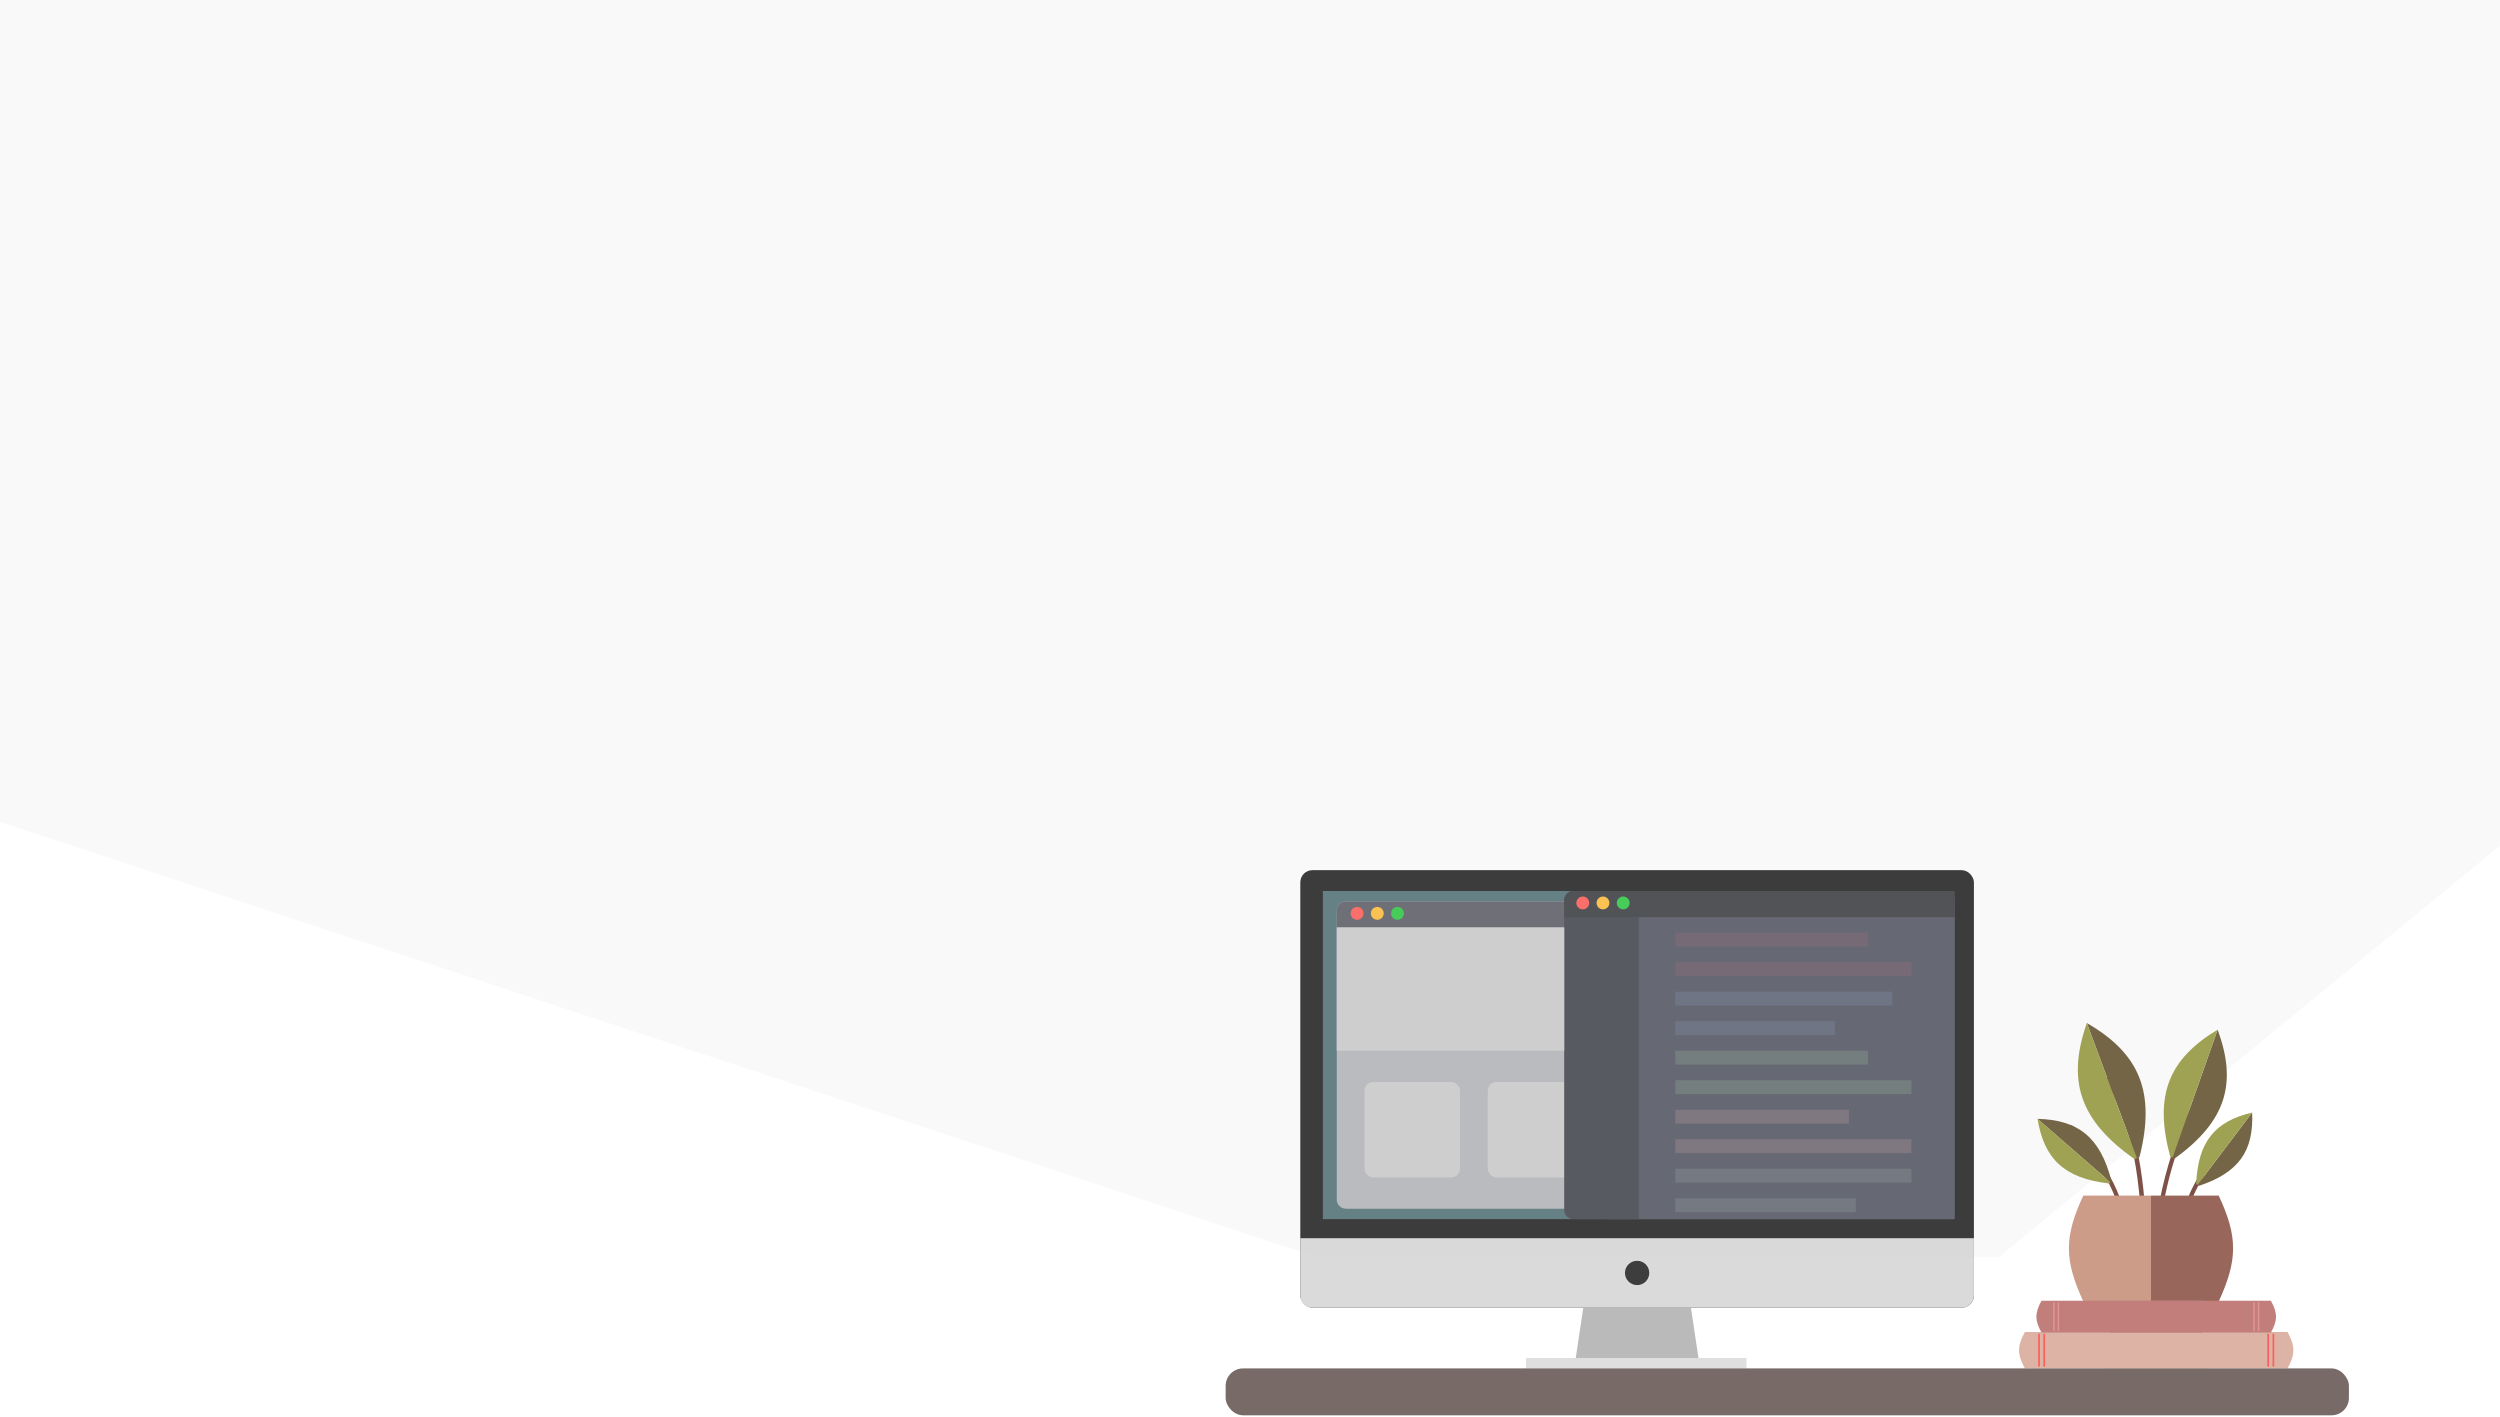 <svg width="1422" height="806" viewBox="0 0 1422 806" fill="none" xmlns="http://www.w3.org/2000/svg">
<path opacity="0.1" d="M0 -141H1438.5V467.5L1137 715H749L0 467.5V-141Z" fill="#C4C4C4"/>
<path d="M1210.18 707.155C1207.35 680.566 1199.56 666.063 1177.59 640.767" stroke="#7E5146" stroke-width="2.414"/>
<path d="M1240.11 707.154C1241.79 687.334 1246.4 676.522 1259.42 657.665" stroke="#7E5146" stroke-width="2.414"/>
<path d="M1220.85 710.775C1217.79 682.11 1218.9 646.361 1198.07 613.179" stroke="#7E5146" stroke-width="2.603"/>
<path d="M1226.07 707.154C1228.91 680.565 1235.73 647.405 1255.04 616.625" stroke="#7E5146" stroke-width="2.414"/>
<path d="M1158.95 636.408L1200.31 672.401L1200.98 671.635C1194.6 646.772 1182.02 636.966 1158.95 636.408Z" fill="#756547"/>
<path d="M1158.95 636.407L1200.31 672.401L1199.64 673.166C1174.14 670.286 1162.69 659.178 1158.95 636.407Z" fill="#9FA253"/>
<path d="M1186.99 581.91L1215.5 658.737L1216.93 658.209C1226.35 621.02 1216.86 599.149 1186.99 581.91Z" fill="#756547"/>
<path d="M1186.99 581.909L1215.5 658.736L1214.08 659.264C1182.67 637.234 1175.6 614.464 1186.99 581.909Z" fill="#9FA253"/>
<path d="M1261.39 585.679L1235.78 658.385L1237.13 658.859C1266.32 637.643 1272.61 616.116 1261.39 585.679Z" fill="#756547"/>
<path d="M1261.39 585.679L1235.78 658.385L1234.43 657.911C1224.98 623.085 1233.56 602.365 1261.39 585.679Z" fill="#9FA253"/>
<path d="M1281.02 632.801L1249.95 673.954L1250.71 674.529C1273.62 666.925 1282 654.479 1281.02 632.801Z" fill="#756547"/>
<path d="M1281.02 632.8L1249.95 673.953L1249.19 673.378C1250.22 649.262 1259.9 637.795 1281.02 632.8Z" fill="#9FA253"/>
<path d="M1184.98 680.043H1223.49V740.28H1184.98C1174.17 716.737 1173.97 703.605 1184.98 680.043Z" fill="#CD9C89"/>
<path d="M1262 680.043H1223.49V740.28H1262C1272.81 716.737 1273.01 703.605 1262 680.043Z" fill="#98665A"/>
<path d="M1151.75 757.625H1256.57V778.362H1151.75C1147.52 770.551 1147.14 766.042 1151.75 757.625Z" fill="#DDB3A6"/>
<path d="M1301.15 757.625H1196.33V778.362H1301.15C1305.38 770.551 1305.76 766.042 1301.15 757.625Z" fill="#DDB3A6"/>
<rect x="1159.3" y="758.612" width="0.988" height="18.762" fill="#FC605C"/>
<rect x="1162.26" y="758.613" width="0.988" height="18.762" fill="#FC605C"/>
<rect x="1289.65" y="758.613" width="0.988" height="18.762" fill="#FC605C"/>
<rect x="1292.61" y="758.613" width="0.988" height="18.762" fill="#FC605C"/>
<path d="M1161.21 739.851H1252.76V757.963H1161.21C1157.51 751.141 1157.18 747.202 1161.21 739.851Z" fill="#C17E7B"/>
<path d="M1291.69 739.851H1200.14V757.963H1291.69C1295.39 751.141 1295.72 747.202 1291.69 739.851Z" fill="#C17E7B"/>
<rect x="1167.8" y="740.713" width="0.863" height="16.387" fill="#E39491"/>
<rect x="1170.39" y="740.714" width="0.863" height="16.387" fill="#E39491"/>
<rect x="1281.65" y="740.714" width="0.863" height="16.387" fill="#E39491"/>
<rect x="1284.24" y="740.714" width="0.863" height="16.387" fill="#E39491"/>
<g opacity="0.9">
<path d="M900.575 743.8H931.188V775.4L896.132 773.425L900.575 743.8Z" fill="#B3B3B3"/>
<path d="M961.8 743.8H931.188V775.4L966.244 773.425L961.8 743.8Z" fill="#B3B3B3"/>
<rect x="918.35" y="743.8" width="34.562" height="28.637" fill="#B3B3B3"/>
<rect x="739.612" y="494.95" width="383.15" height="248.85" rx="6.912" fill="#282828"/>
<path d="M739.612 704.3H1122.76V736.887C1122.76 740.705 1119.67 743.8 1115.85 743.8H746.525C742.707 743.8 739.612 740.705 739.612 736.887V704.3Z" fill="#D6D6D6"/>
<rect x="867.987" y="772.438" width="125.412" height="5.925" fill="#DBDBDB"/>
<rect x="752.45" y="506.8" width="358.462" height="186.637" fill="#567479"/>
<circle cx="931.188" cy="724.05" r="6.912" fill="#282828"/>
<path d="M908.475 512.026C908.475 509.14 910.815 506.8 913.701 506.8H1106.67C1109.56 506.8 1111.9 509.14 1111.9 512.026V693.437H913.701C910.815 693.437 908.475 691.098 908.475 688.212V512.026Z" fill="#575965"/>
<path d="M760.35 517.951C760.35 515.065 762.69 512.725 765.576 512.725H910.162C913.048 512.725 915.387 515.065 915.387 517.951V682.289C915.387 685.174 913.049 687.512 910.164 687.512H765.576C762.69 687.512 760.35 685.173 760.35 682.287V517.951Z" fill="#B4B5B9"/>
<rect x="776.15" y="615.425" width="54.312" height="54.312" rx="4.938" fill="#CACACA"/>
<rect x="846.263" y="615.425" width="54.312" height="54.312" rx="4.938" fill="#CACACA"/>
<path d="M760.35 517.951C760.35 515.065 762.69 512.725 765.576 512.725H910.164C913.049 512.725 915.387 515.064 915.387 517.949V527.537H760.35V517.951Z" fill="#616269"/>
<path d="M889.713 512.026C889.713 509.14 892.052 506.8 894.938 506.8H926.949C929.835 506.8 932.175 509.14 932.175 512.026V693.437H894.938C892.052 693.437 889.713 691.098 889.713 688.212V512.026Z" fill="#464951"/>
<path d="M889.713 512.026C889.713 509.14 892.052 506.8 894.938 506.8H1111.9V521.612H889.713V512.026Z" fill="#3F4146"/>
<circle cx="900.283" cy="513.594" r="3.658" fill="#FC605C"/>
<circle cx="771.908" cy="519.519" r="3.658" fill="#FC605C"/>
<circle cx="911.78" cy="513.594" r="3.658" fill="#FCBB40"/>
<circle cx="783.405" cy="519.519" r="3.658" fill="#FCBB40"/>
<circle cx="923.277" cy="513.594" r="3.658" fill="#34C648"/>
<circle cx="794.902" cy="519.519" r="3.658" fill="#34C648"/>
<rect x="952.913" y="530.5" width="109.613" height="7.9" fill="#685B69"/>
<rect x="952.913" y="547.287" width="134.3" height="7.9" fill="#685B69"/>
<rect x="952.913" y="564.075" width="123.438" height="7.9" fill="#616778"/>
<rect x="952.913" y="580.862" width="90.85" height="7.9" fill="#616778"/>
<rect x="952.913" y="597.65" width="109.613" height="7.9" fill="#677171"/>
<rect x="952.913" y="614.438" width="134.3" height="7.9" fill="#677171"/>
<rect x="952.913" y="631.225" width="98.75" height="7.9" fill="#726A73"/>
<rect x="952.913" y="648.013" width="134.3" height="7.9" fill="#726A73"/>
<rect x="952.913" y="664.8" width="134.3" height="7.9" fill="#676B76"/>
<rect x="952.913" y="681.588" width="102.7" height="7.9" fill="#676B76"/>
<rect x="760.35" y="527.537" width="129.363" height="70.112" fill="#CACACA"/>
</g>
<rect x="697.15" y="778.362" width="638.912" height="26.663" rx="9.875" fill="#786A66"/>
</svg>
